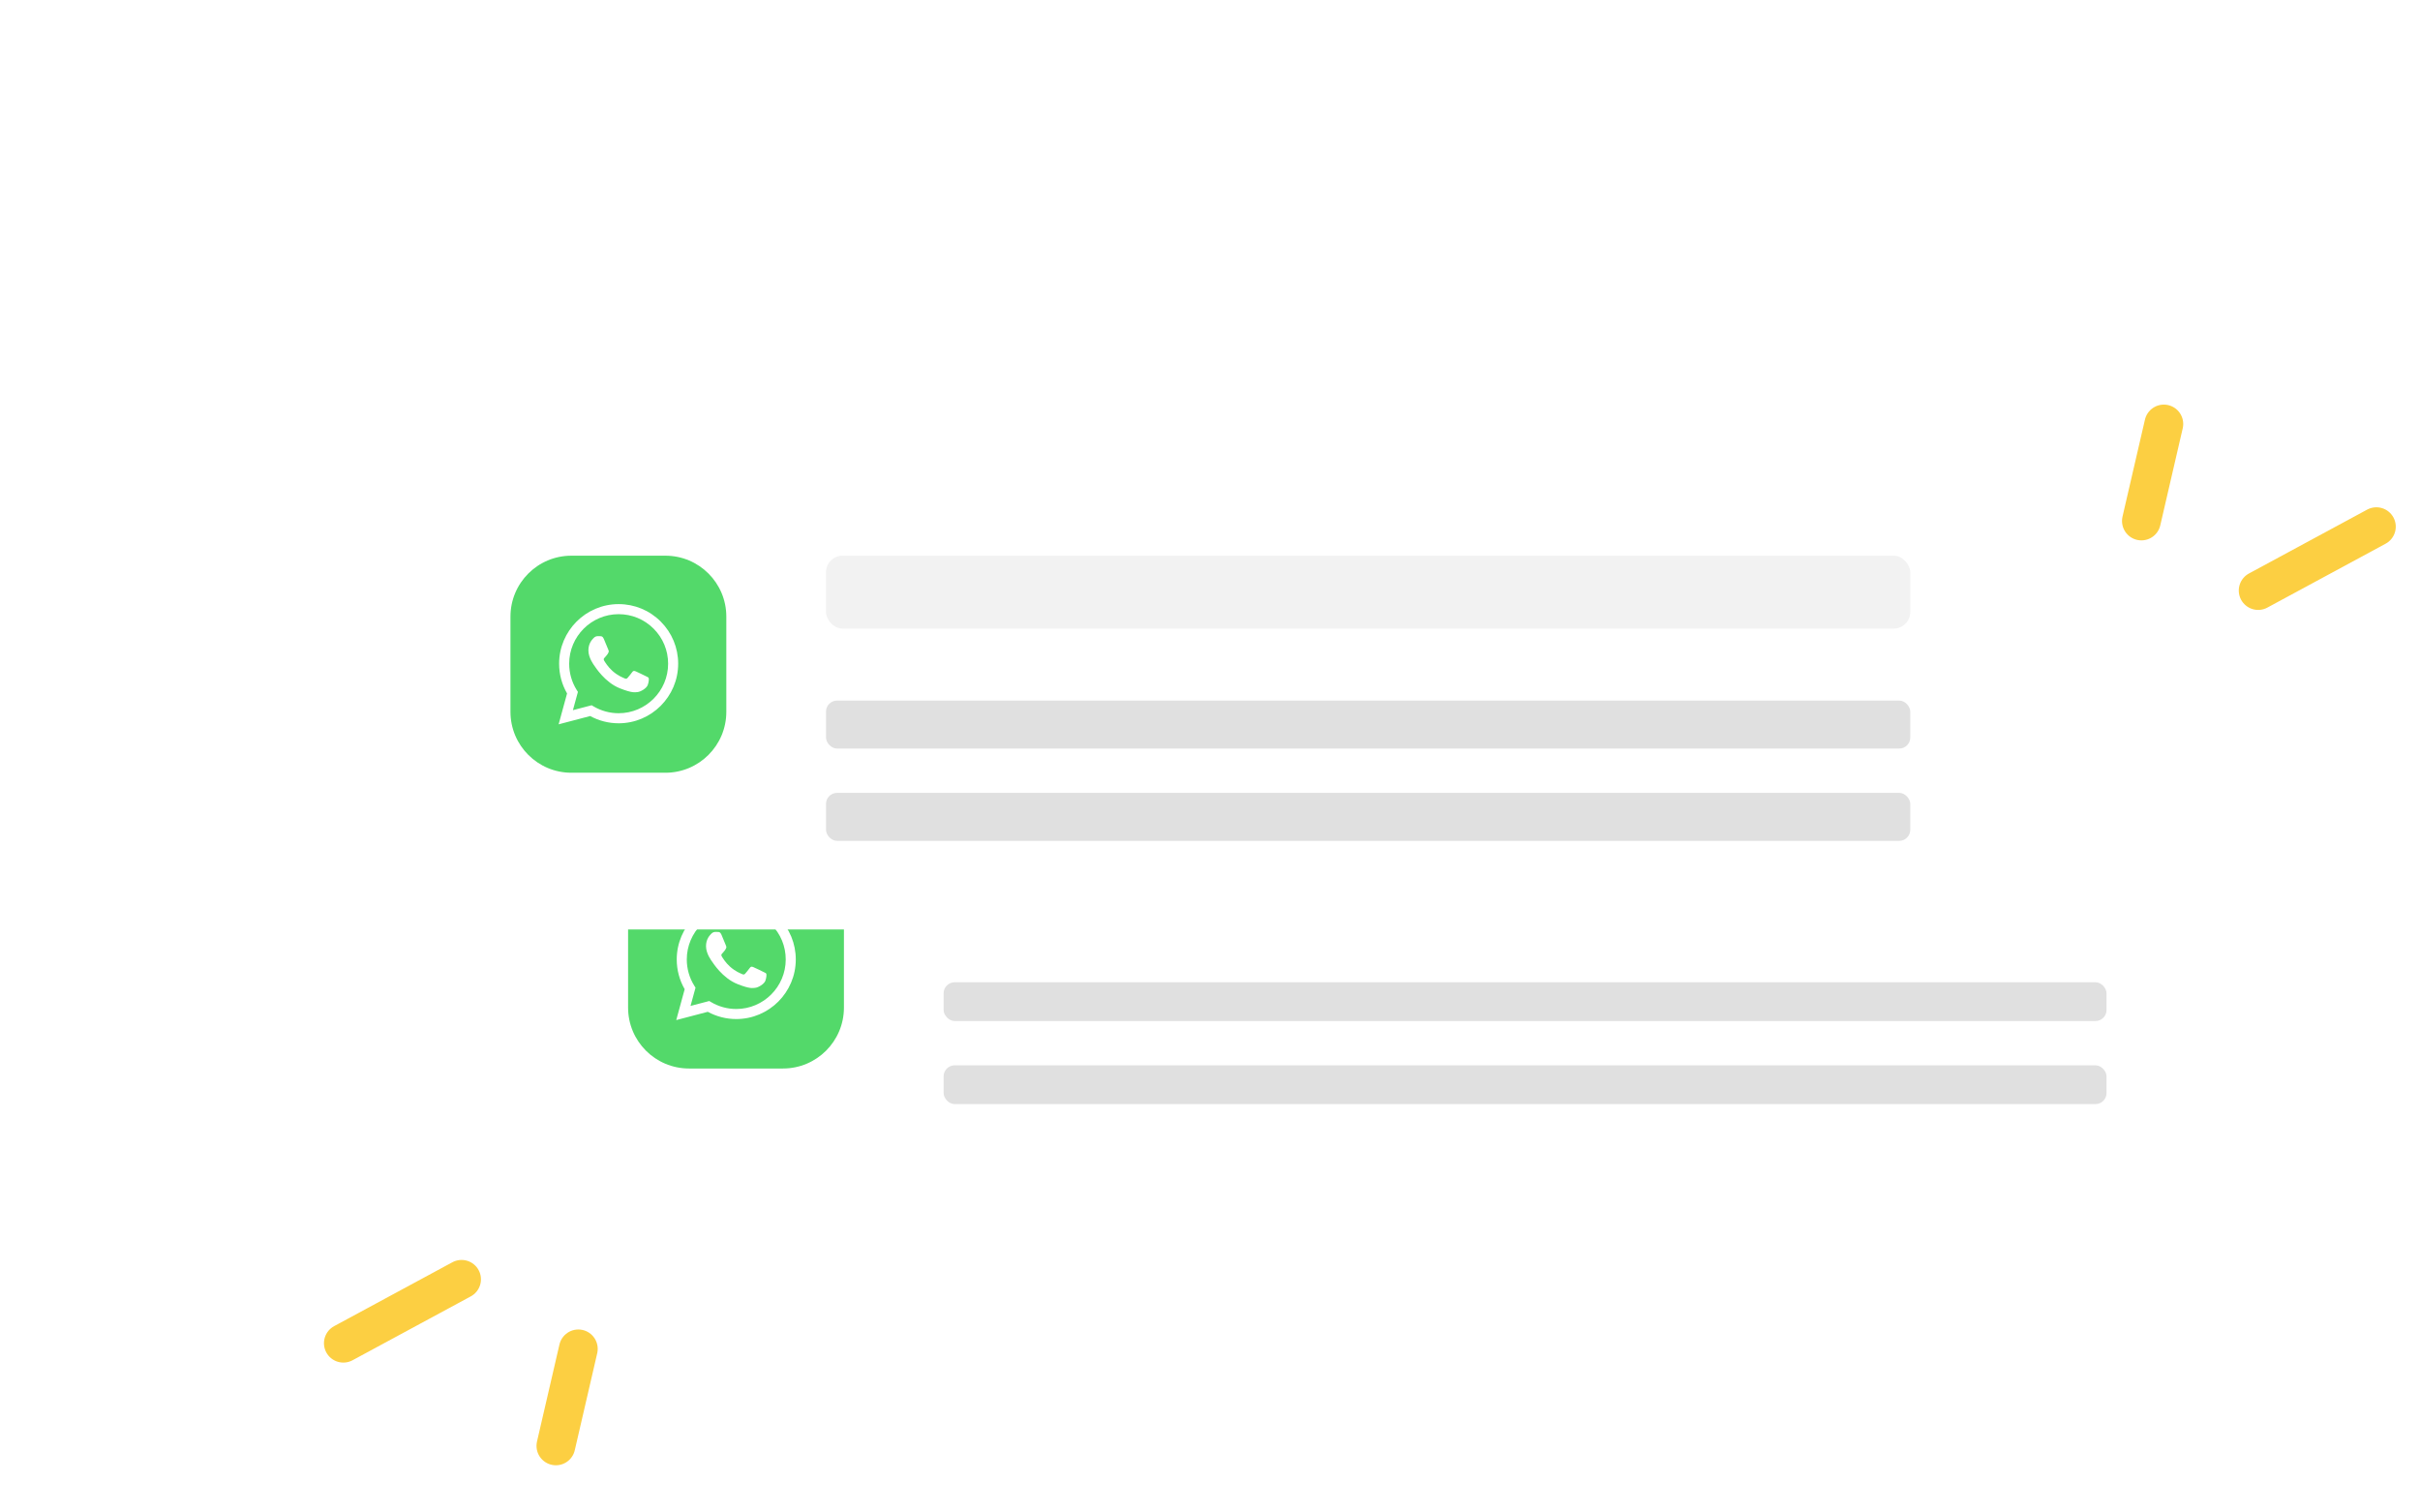 <svg width="400" height="250" viewBox="0 0 437 258" fill="none" xmlns="http://www.w3.org/2000/svg">
<rect x="97.419" y="130.194" width="305.366" height="87.945" rx="8" fill="white"/>
<path d="M113.419 174.388C113.419 180.463 118.344 185.388 124.419 185.388H141.396C147.472 185.388 152.396 180.463 152.396 174.388V157.194C152.396 151.119 147.472 146.194 141.396 146.194H124.419C118.344 146.194 113.419 151.119 113.419 157.194V174.388Z" fill="#53D96A"/>
<path fill-rule="evenodd" clip-rule="evenodd" d="M132.935 175.432C138.312 175.432 142.671 171.073 142.671 165.696C142.671 160.319 138.312 155.961 132.935 155.961C127.558 155.961 123.2 160.319 123.2 165.696C123.2 167.446 123.662 169.089 124.47 170.508L123.201 175.364L128.446 174.337C129.789 175.036 131.316 175.432 132.935 175.432Z" fill="#53D96A"/>
<path d="M128.076 173.201L128.403 173.395C129.774 174.21 131.346 174.641 132.949 174.641H132.953C137.877 174.641 141.884 170.631 141.886 165.701C141.887 163.312 140.959 161.065 139.272 159.376C137.585 157.686 135.343 156.755 132.956 156.754C128.029 156.754 124.021 160.764 124.019 165.694C124.018 167.383 124.491 169.028 125.385 170.452L125.598 170.79L124.695 174.089L128.076 173.201ZM122.114 176.644L123.639 171.071C122.699 169.439 122.204 167.589 122.204 165.693C122.207 159.762 127.028 154.937 132.953 154.937C135.828 154.938 138.526 156.058 140.556 158.092C142.585 160.125 143.702 162.827 143.701 165.702C143.699 171.632 138.877 176.458 132.953 176.458C132.952 176.458 132.953 176.458 132.953 176.458H132.948C131.15 176.458 129.382 176.006 127.812 175.149L122.114 176.644Z" fill="white"/>
<path fill-rule="evenodd" clip-rule="evenodd" d="M130.267 161.196C130.065 160.748 129.854 160.739 129.662 160.731C129.506 160.725 129.327 160.725 129.148 160.725C128.968 160.725 128.678 160.793 128.432 161.062C128.185 161.331 127.491 161.981 127.491 163.304C127.491 164.627 128.454 165.905 128.588 166.084C128.722 166.264 130.446 169.065 133.176 170.142C135.444 171.038 135.906 170.86 136.398 170.815C136.891 170.77 137.987 170.165 138.211 169.537C138.435 168.909 138.435 168.371 138.368 168.259C138.301 168.147 138.122 168.08 137.853 167.945C137.584 167.811 136.264 167.16 136.018 167.071C135.772 166.981 135.593 166.936 135.413 167.205C135.235 167.474 134.72 168.08 134.563 168.259C134.407 168.439 134.25 168.461 133.981 168.326C133.713 168.192 132.848 167.908 131.822 166.992C131.023 166.28 130.484 165.399 130.328 165.13C130.171 164.861 130.311 164.716 130.446 164.582C130.566 164.461 130.714 164.268 130.849 164.111C130.983 163.954 131.027 163.842 131.117 163.663C131.206 163.483 131.162 163.326 131.094 163.192C131.027 163.057 130.505 161.728 130.267 161.196Z" fill="white"/>
<rect x="170.396" y="146.194" width="163.122" height="10.62" rx="3" fill="#F2F2F2"/>
<rect x="170.396" y="169.814" width="210" height="7" rx="2" fill="#E0E0E0"/>
<rect x="170.396" y="184.814" width="210" height="7" rx="2" fill="#E0E0E0"/>
<g filter="url(#filter0_d)">
<rect x="76.18" y="72.785" width="284.776" height="83.492" rx="8" fill="white"/>
<path d="M92.18 116.979C92.18 123.054 97.105 127.979 103.18 127.979H120.158C126.233 127.979 131.158 123.054 131.158 116.979V99.785C131.158 93.71 126.233 88.785 120.158 88.785H103.18C97.105 88.785 92.18 93.71 92.18 99.785V116.979Z" fill="#53D96A"/>
<path fill-rule="evenodd" clip-rule="evenodd" d="M111.696 118.023C117.073 118.023 121.432 113.664 121.432 108.287C121.432 102.911 117.073 98.552 111.696 98.552C106.32 98.552 101.961 102.911 101.961 108.287C101.961 110.038 102.423 111.68 103.231 113.1L101.963 117.955L107.207 116.928C108.551 117.628 110.077 118.023 111.696 118.023Z" fill="#53D96A"/>
<path d="M106.837 115.793L107.164 115.986C108.535 116.801 110.107 117.232 111.711 117.233H111.714C116.638 117.233 120.646 113.222 120.648 108.292C120.648 105.903 119.72 103.657 118.033 101.967C116.347 100.277 114.104 99.346 111.718 99.345C106.79 99.345 102.782 103.355 102.781 108.285C102.78 109.974 103.252 111.619 104.146 113.043L104.359 113.381L103.456 116.68L106.837 115.793ZM100.876 119.236L102.4 113.662C101.46 112.031 100.965 110.18 100.966 108.284C100.968 102.353 105.79 97.528 111.714 97.528C114.589 97.529 117.288 98.65 119.317 100.683C121.346 102.716 122.464 105.419 122.463 108.293C122.46 114.224 117.638 119.05 111.714 119.05C111.714 119.05 111.715 119.05 111.714 119.05H111.71C109.911 119.049 108.143 118.597 106.573 117.74L100.876 119.236Z" fill="white"/>
<path fill-rule="evenodd" clip-rule="evenodd" d="M109.028 103.787C108.827 103.34 108.615 103.331 108.424 103.323C108.267 103.316 108.088 103.317 107.909 103.317C107.73 103.317 107.439 103.384 107.193 103.653C106.947 103.922 106.253 104.572 106.253 105.895C106.253 107.218 107.215 108.496 107.349 108.676C107.484 108.855 109.207 111.656 111.937 112.734C114.206 113.629 114.667 113.451 115.16 113.406C115.652 113.362 116.749 112.756 116.972 112.128C117.196 111.501 117.196 110.963 117.129 110.85C117.062 110.738 116.883 110.671 116.614 110.537C116.346 110.402 115.025 109.752 114.779 109.662C114.533 109.572 114.354 109.527 114.175 109.796C113.996 110.066 113.481 110.671 113.325 110.85C113.168 111.03 113.011 111.052 112.743 110.918C112.474 110.783 111.609 110.499 110.583 109.583C109.785 108.871 109.246 107.991 109.089 107.722C108.932 107.453 109.072 107.307 109.207 107.173C109.328 107.053 109.475 106.859 109.61 106.702C109.744 106.545 109.789 106.433 109.878 106.254C109.968 106.074 109.923 105.917 109.856 105.783C109.789 105.649 109.267 104.319 109.028 103.787Z" fill="white"/>
<rect x="149.158" y="88.785" width="195.798" height="13.163" rx="3" fill="#F2F2F2"/>
<rect x="149.158" y="114.948" width="195.798" height="8.665" rx="2" fill="#E0E0E0"/>
<rect x="149.158" y="131.613" width="195.798" height="8.665" rx="2" fill="#E0E0E0"/>
</g>
<path d="M386.69 86.519L390.742 69" stroke="#FCCF42" stroke-width="7" stroke-linecap="round"/>
<path d="M407.774 99.078L429.124 87.544" stroke="#FCCF42" stroke-width="7" stroke-linecap="round"/>
<path d="M104.434 236.017L100.381 253.536" stroke="#FCCF42" stroke-width="7" stroke-linecap="round"/>
<path d="M83.35 223.458L62 234.993" stroke="#FCCF42" stroke-width="7" stroke-linecap="round"/>
<defs>
<filter id="filter0_d" x="0.18" y="0.785" width="436.776" height="235.492" filterUnits="userSpaceOnUse" color-interpolation-filters="sRGB">
<feFlood flood-opacity="0" result="BackgroundImageFix"/>
<feColorMatrix in="SourceAlpha" type="matrix" values="0 0 0 0 0 0 0 0 0 0 0 0 0 0 0 0 0 0 127 0"/>
<feOffset dy="4"/>
<feGaussianBlur stdDeviation="38"/>
<feColorMatrix type="matrix" values="0 0 0 0 0 0 0 0 0 0 0 0 0 0 0 0 0 0 0.25 0"/>
<feBlend mode="normal" in2="BackgroundImageFix" result="effect1_dropShadow"/>
<feBlend mode="normal" in="SourceGraphic" in2="effect1_dropShadow" result="shape"/>
</filter>
</defs>
</svg>
